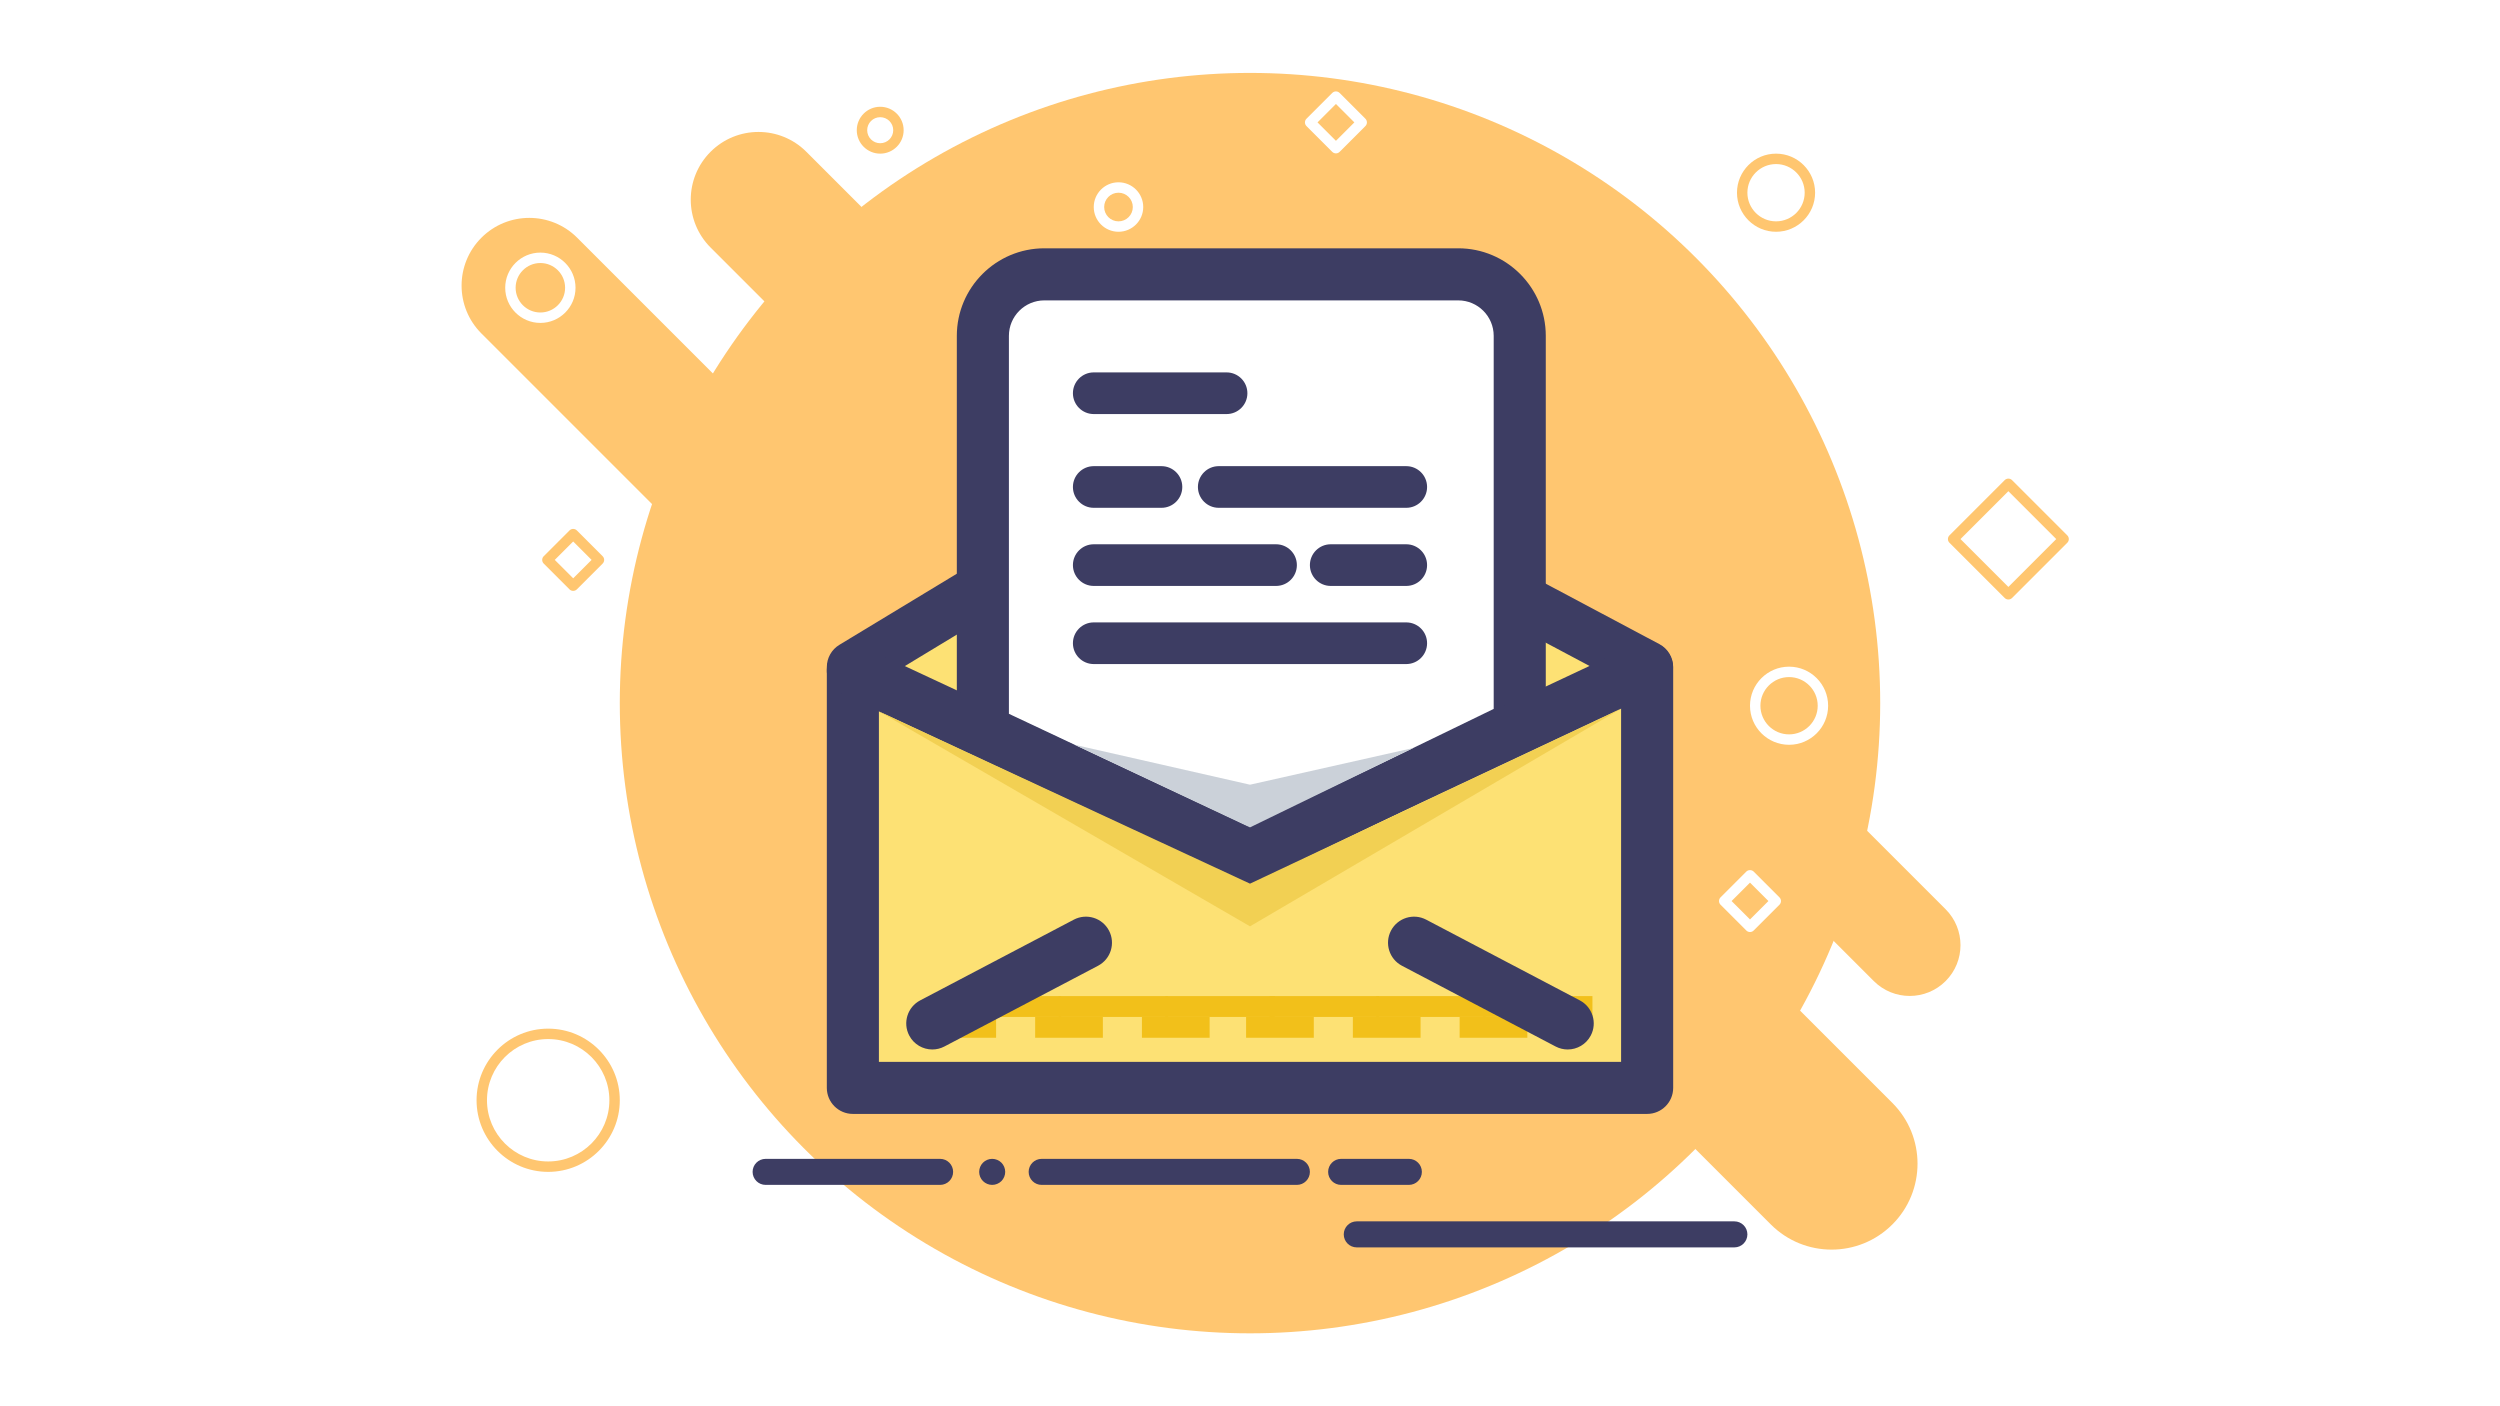 <?xml version="1.0" encoding="utf-8"?>
<!-- Generator: Adobe Illustrator 16.0.0, SVG Export Plug-In . SVG Version: 6.00 Build 0)  -->
<!DOCTYPE svg PUBLIC "-//W3C//DTD SVG 1.1//EN" "http://www.w3.org/Graphics/SVG/1.1/DTD/svg11.dtd">
<svg version="1.1" id="图层_1" xmlns="http://www.w3.org/2000/svg" xmlns:xlink="http://www.w3.org/1999/xlink" x="0px" y="0px"
	 width="960px" height="540px" viewBox="0 0 960 540" enable-background="new 0 0 960 540" xml:space="preserve">
<rect x="0" y="0" width="960" height="540" fill="#808080" stroke="none"/>
<rect fill="none" width="960" height="540"/>
<rect fill="#FFFFFF" width="960" height="540"/>
<g id="组_22">
	<path id="矩形_13" fill="#FFC670" d="M688.481,385.335l38.184,38.184c12.888,12.887,12.888,33.781,0,46.669l0,0
		c-12.887,12.887-33.781,12.887-46.669,0l-38.184-38.184c-12.888-12.888-12.888-33.782,0-46.669l0,0
		C654.7,372.447,675.595,372.447,688.481,385.335z"/>
	<path id="矩形_15" fill="#FFC670" d="M221.633,91.284L324.87,194.521c10.154,10.153,10.154,26.616,0,36.77l0,0
		c-10.153,10.153-26.616,10.153-36.77,0L184.863,128.053c-10.154-10.154-10.154-26.616,0-36.77l0,0
		C195.017,81.13,211.479,81.13,221.633,91.284z"/>
	<path id="矩形_16" fill="#FFC670" d="M309.633,58.284L412.87,161.521c10.154,10.153,10.154,26.616,0,36.77l0,0
		c-10.153,10.153-26.616,10.153-36.77,0L272.863,95.053c-10.154-10.154-10.154-26.616,0-36.77l0,0
		C283.017,48.13,299.479,48.13,309.633,58.284z"/>
	<path id="矩形_14" fill="#FFC670" d="M689.844,291.881l57.275,57.275c7.615,7.615,7.615,19.962,0,27.577l0,0
		c-7.615,7.615-19.962,7.615-27.577,0l-57.275-57.275c-7.615-7.615-7.615-19.962,0-27.577l0,0
		C669.882,284.266,682.229,284.266,689.844,291.881z"/>
	<circle id="椭圆_1" fill="#FFC670" cx="480" cy="270" r="242"/>
</g>
<path fill="#3D3D63" d="M498,455h-98c-2.761,0-5-2.238-5-5s2.239-5,5-5h98c2.762,0,5,2.238,5,5S500.762,455,498,455z"/>
<path fill="#3D3D63" d="M666,479H521c-2.762,0-5-2.238-5-5s2.238-5,5-5h145c2.762,0,5,2.238,5,5S668.762,479,666,479z"/>
<path fill="#3D3D63" d="M361,455h-67c-2.761,0-5-2.238-5-5s2.239-5,5-5h67c2.761,0,5,2.238,5,5S363.761,455,361,455z"/>
<path fill="#3D3D63" d="M541,455h-26c-2.762,0-5-2.238-5-5s2.238-5,5-5h26c2.762,0,5,2.238,5,5S543.762,455,541,455z"/>
<path fill="#3D3D63" d="M381,455c-1.31,0-2.6-0.53-3.53-1.46c-0.94-0.94-1.47-2.221-1.47-3.54c0-1.32,0.53-2.601,1.47-3.54
	c0.92-0.93,2.21-1.46,3.53-1.46c1.32,0,2.6,0.53,3.54,1.46c0.93,0.939,1.46,2.22,1.46,3.54c0,1.319-0.53,2.6-1.46,3.54
	C383.6,454.47,382.31,455,381,455z"/>
<g>
	<path id="路径_49_1_" fill="#FDE174" d="M327.5,256.168l142.639-86.357L632.5,256.168v161.577h-305V256.168z"/>
	<path fill="#3D3D63" d="M632.5,427.745h-305c-5.523,0-10-4.478-10-10V256.168c0-3.499,1.828-6.743,4.821-8.554l142.639-86.357
		c3.014-1.824,6.764-1.928,9.875-0.275l162.362,86.357c3.264,1.736,5.304,5.131,5.304,8.829v161.577
		C642.5,423.268,638.022,427.745,632.5,427.745z M337.5,407.745h285V262.176l-152.042-80.868L337.5,261.804V407.745z"/>
</g>
<g>
	<path id="路径_50_1_" fill="#FFFFFF" d="M583.579,278.484V128.961c0-13.041-10.572-23.613-23.613-23.613H401.033
		c-13.041,0-23.613,10.572-23.613,23.613v151.487L480,328.768L583.579,278.484z"/>
	<path fill="#3D3D63" d="M480.065,339.853L367.42,286.792V128.961c0-18.534,15.079-33.613,33.613-33.613h158.933
		c18.534,0,33.613,15.079,33.613,33.613v155.785L480.065,339.853z M387.42,274.104l92.515,43.578l93.644-45.46V128.961
		c0-7.506-6.106-13.613-13.613-13.613H401.033c-7.506,0-13.613,6.106-13.613,13.613V274.104z"/>
</g>
<path fill="#3D3D63" d="M477.494,337.502c-1.416,0-2.854-0.302-4.223-0.94l-150-70c-5.004-2.336-7.168-8.286-4.833-13.291
	c2.335-5.004,8.287-7.167,13.291-4.833l150,70c5.005,2.335,7.169,8.286,4.833,13.29
	C484.864,335.365,481.259,337.502,477.494,337.502z"/>
<path fill="#3D3D63" d="M484.636,335.889c-3.755,0-7.354-2.125-9.057-5.748c-2.35-4.998-0.203-10.954,4.796-13.304l147.822-69.487
	c5-2.35,10.955-0.203,13.304,4.796c2.35,4.998,0.202,10.955-4.796,13.304l-147.822,69.487
	C487.508,335.583,486.061,335.889,484.636,335.889z"/>
<path fill="#3D3D63" d="M471,159h-51c-4.418,0-8-3.582-8-8s3.582-8,8-8h51c4.418,0,8,3.582,8,8S475.418,159,471,159z"/>
<path fill="#3D3D63" d="M540,255H420c-4.418,0-8-3.582-8-8s3.582-8,8-8h120c4.418,0,8,3.582,8,8S544.418,255,540,255z"/>
<g id="组_20" transform="translate(491.5 407.5) rotate(-90)">
	<g id="组_17" transform="translate(0 82)">
		<rect x="17" y="-4" fill="#F2C01A" width="8" height="42"/>
		<rect x="9" y="-13" fill="#F2C01A" width="8" height="26"/>
	</g>
	<g id="组_18" transform="translate(0 41)">
		<rect x="17" y="-4" fill="#F2C01A" width="8" height="42"/>
		<rect x="9" y="-13" fill="#F2C01A" width="8" height="26"/>
	</g>
	<g id="组_19">
		<rect x="17" y="-4" fill="#F2C01A" width="8" height="42"/>
		<rect x="9" y="-13" fill="#F2C01A" width="8" height="26"/>
	</g>
</g>
<g id="组_21" transform="translate(369.5 407.5) rotate(-90)">
	<g id="组_17-2" transform="translate(0 82)">
		<rect x="17" y="-4" fill="#F2C01A" width="8" height="42"/>
		<rect x="9" y="-13" fill="#F2C01A" width="8" height="26"/>
	</g>
	<g id="组_18-2" transform="translate(0 41)">
		<rect x="17" y="-4" fill="#F2C01A" width="8" height="42"/>
		<rect x="9" y="-13" fill="#F2C01A" width="8" height="26"/>
	</g>
	<g id="组_19-2">
		<rect x="17" y="-4" fill="#F2C01A" width="8" height="42"/>
		<rect x="9" y="-13" fill="#F2C01A" width="8" height="26"/>
	</g>
</g>
<path fill="#3D3D63" d="M358.008,403.002c-3.597,0-7.072-1.945-8.861-5.351c-2.569-4.889-0.688-10.935,4.201-13.504l59-31
	c4.889-2.566,10.936-0.688,13.504,4.201c2.569,4.889,0.688,10.935-4.201,13.504l-59,31
	C361.167,402.632,359.576,403.002,358.008,403.002z"/>
<path fill="#3D3D63" d="M601.991,403.002c-1.567,0-3.158-0.37-4.643-1.149l-59-31c-4.889-2.569-6.77-8.615-4.201-13.504
	c2.569-4.888,8.614-6.769,13.504-4.201l59,31c4.889,2.569,6.77,8.615,4.201,13.504C609.063,401.056,605.588,403.002,601.991,403.002
	z"/>
<g id="组_39" transform="translate(0 10)">
	<path fill="#3D3D63" d="M540,185h-72c-4.418,0-8-3.582-8-8s3.582-8,8-8h72c4.418,0,8,3.582,8,8S544.418,185,540,185z"/>
	<path fill="#3D3D63" d="M446,185h-26c-4.418,0-8-3.582-8-8s3.582-8,8-8h26c4.418,0,8,3.582,8,8S450.418,185,446,185z"/>
</g>
<g id="组_38" transform="translate(0 10)">
	<path fill="#3D3D63" d="M540,215h-29c-4.418,0-8-3.582-8-8s3.582-8,8-8h29c4.418,0,8,3.582,8,8S544.418,215,540,215z"/>
	<path fill="#3D3D63" d="M490,215h-70c-4.418,0-8-3.582-8-8s3.582-8,8-8h70c4.418,0,8,3.582,8,8S494.418,215,490,215z"/>
</g>
<path id="路径_52" fill="#CBD1D9" d="M480,301.324l62.731-14.111L480,317.716L412.659,286L480,301.324z"/>
<path id="路径_53" fill="#F2D053" d="M480,339.324l142.448-67.163L480,355.716L337.571,273.2L480,339.324z"/>
<g id="椭圆_9" transform="translate(183 395)">
	<circle fill="none" cx="27.5" cy="27.5" r="27.5"/>
	<path fill="#FFC670" d="M27.5,55C12.336,55,0,42.663,0,27.5S12.336,0,27.5,0S55,12.337,55,27.5S42.664,55,27.5,55z M27.5,4
		C14.542,4,4,14.542,4,27.5S14.542,51,27.5,51S51,40.458,51,27.5S40.458,4,27.5,4z"/>
</g>
<path fill="#FFFFFF" d="M672,357.9c-0.512,0-1.023-0.195-1.414-0.586l-9.899-9.899c-0.781-0.781-0.781-2.047,0-2.828l9.899-9.9
	c0.75-0.75,2.078-0.75,2.828,0l9.899,9.9c0.781,0.781,0.781,2.047,0,2.828l-9.899,9.899C673.023,357.705,672.512,357.9,672,357.9z
	 M664.929,346.001l7.071,7.071l7.071-7.071L672,338.929L664.929,346.001z"/>
<g id="椭圆_14" transform="translate(672 256)">
	<circle fill="none" cx="15" cy="15" r="15"/>
	<path fill="#FFFFFF" d="M15,30C6.729,30,0,23.271,0,15C0,6.729,6.729,0,15,0s15,6.729,15,15C30,23.271,23.271,30,15,30z M15,4
		C8.935,4,4,8.935,4,15s4.935,11,11,11s11-4.935,11-11S21.065,4,15,4z"/>
</g>
<path fill="#FFC670" d="M771.213,230.213L771.213,230.213c-0.53,0-1.039-0.211-1.414-0.586l-21.213-21.213
	c-0.781-0.781-0.781-2.047,0-2.828l21.213-21.213c0.781-0.781,2.047-0.781,2.828,0l21.214,21.213
	c0.375,0.375,0.586,0.884,0.586,1.414s-0.211,1.039-0.586,1.414l-21.214,21.213C772.252,230.002,771.743,230.213,771.213,230.213z
	 M752.828,207l18.385,18.385L789.599,207l-18.386-18.384L752.828,207z"/>
<g id="椭圆_12" transform="translate(420 70)">
	<circle fill="none" cx="9.5" cy="9.5" r="9.5"/>
	<path fill="#FFFFFF" d="M9.5,19C4.262,19,0,14.738,0,9.5S4.262,0,9.5,0S19,4.262,19,9.5S14.738,19,9.5,19z M9.5,4
		C6.467,4,4,6.467,4,9.5S6.467,15,9.5,15S15,12.533,15,9.5S12.533,4,9.5,4z"/>
</g>
<path fill="#FFFFFF" d="M513,58.9c-0.512,0-1.023-0.195-1.414-0.586l-9.899-9.899c-0.781-0.781-0.781-2.047,0-2.828l9.899-9.899
	c0.781-0.781,2.047-0.781,2.828,0l9.899,9.899c0.781,0.781,0.781,2.047,0,2.828l-9.899,9.899C514.023,58.705,513.512,58.9,513,58.9z
	 M505.929,47L513,54.071L520.071,47L513,39.93L505.929,47z"/>
<g id="椭圆_13" transform="translate(667 59)">
	<circle fill="none" cx="15" cy="15" r="15"/>
	<path fill="#FFC670" d="M15,30C6.729,30,0,23.271,0,15S6.729,0,15,0s15,6.729,15,15S23.271,30,15,30z M15,4C8.935,4,4,8.935,4,15
		s4.935,11,11,11s11-4.935,11-11S21.065,4,15,4z"/>
</g>
<g id="椭圆_15" transform="translate(329 41)">
	<circle fill="none" cx="9" cy="9" r="9"/>
	<path fill="#FFC670" d="M9,18c-4.962,0-9-4.038-9-9s4.038-9,9-9s9,4.038,9,9S13.962,18,9,18z M9,4C6.243,4,4,6.243,4,9s2.243,5,5,5
		s5-2.243,5-5S11.757,4,9,4z"/>
</g>
<path fill="#FFC670" d="M220.101,226.9c-0.512,0-1.024-0.195-1.414-0.586l-9.899-9.899c-0.781-0.781-0.781-2.047,0-2.828
	l9.899-9.899c0.78-0.781,2.048-0.781,2.828,0l9.899,9.899c0.781,0.781,0.781,2.047,0,2.828l-9.899,9.899
	C221.125,226.705,220.613,226.9,220.101,226.9z M213.03,215l7.071,7.071l7.071-7.071l-7.071-7.071L213.03,215z"/>
<g id="椭圆_10" transform="translate(194 97)">
	<circle fill="none" cx="13.5" cy="13.5" r="13.5"/>
	<path fill="#FFFFFF" d="M13.5,27C6.056,27,0,20.944,0,13.5S6.056,0,13.5,0S27,6.056,27,13.5S20.944,27,13.5,27z M13.5,4
		C8.262,4,4,8.262,4,13.5S8.262,23,13.5,23s9.5-4.262,9.5-9.5S18.738,4,13.5,4z"/>
</g>
</svg>
